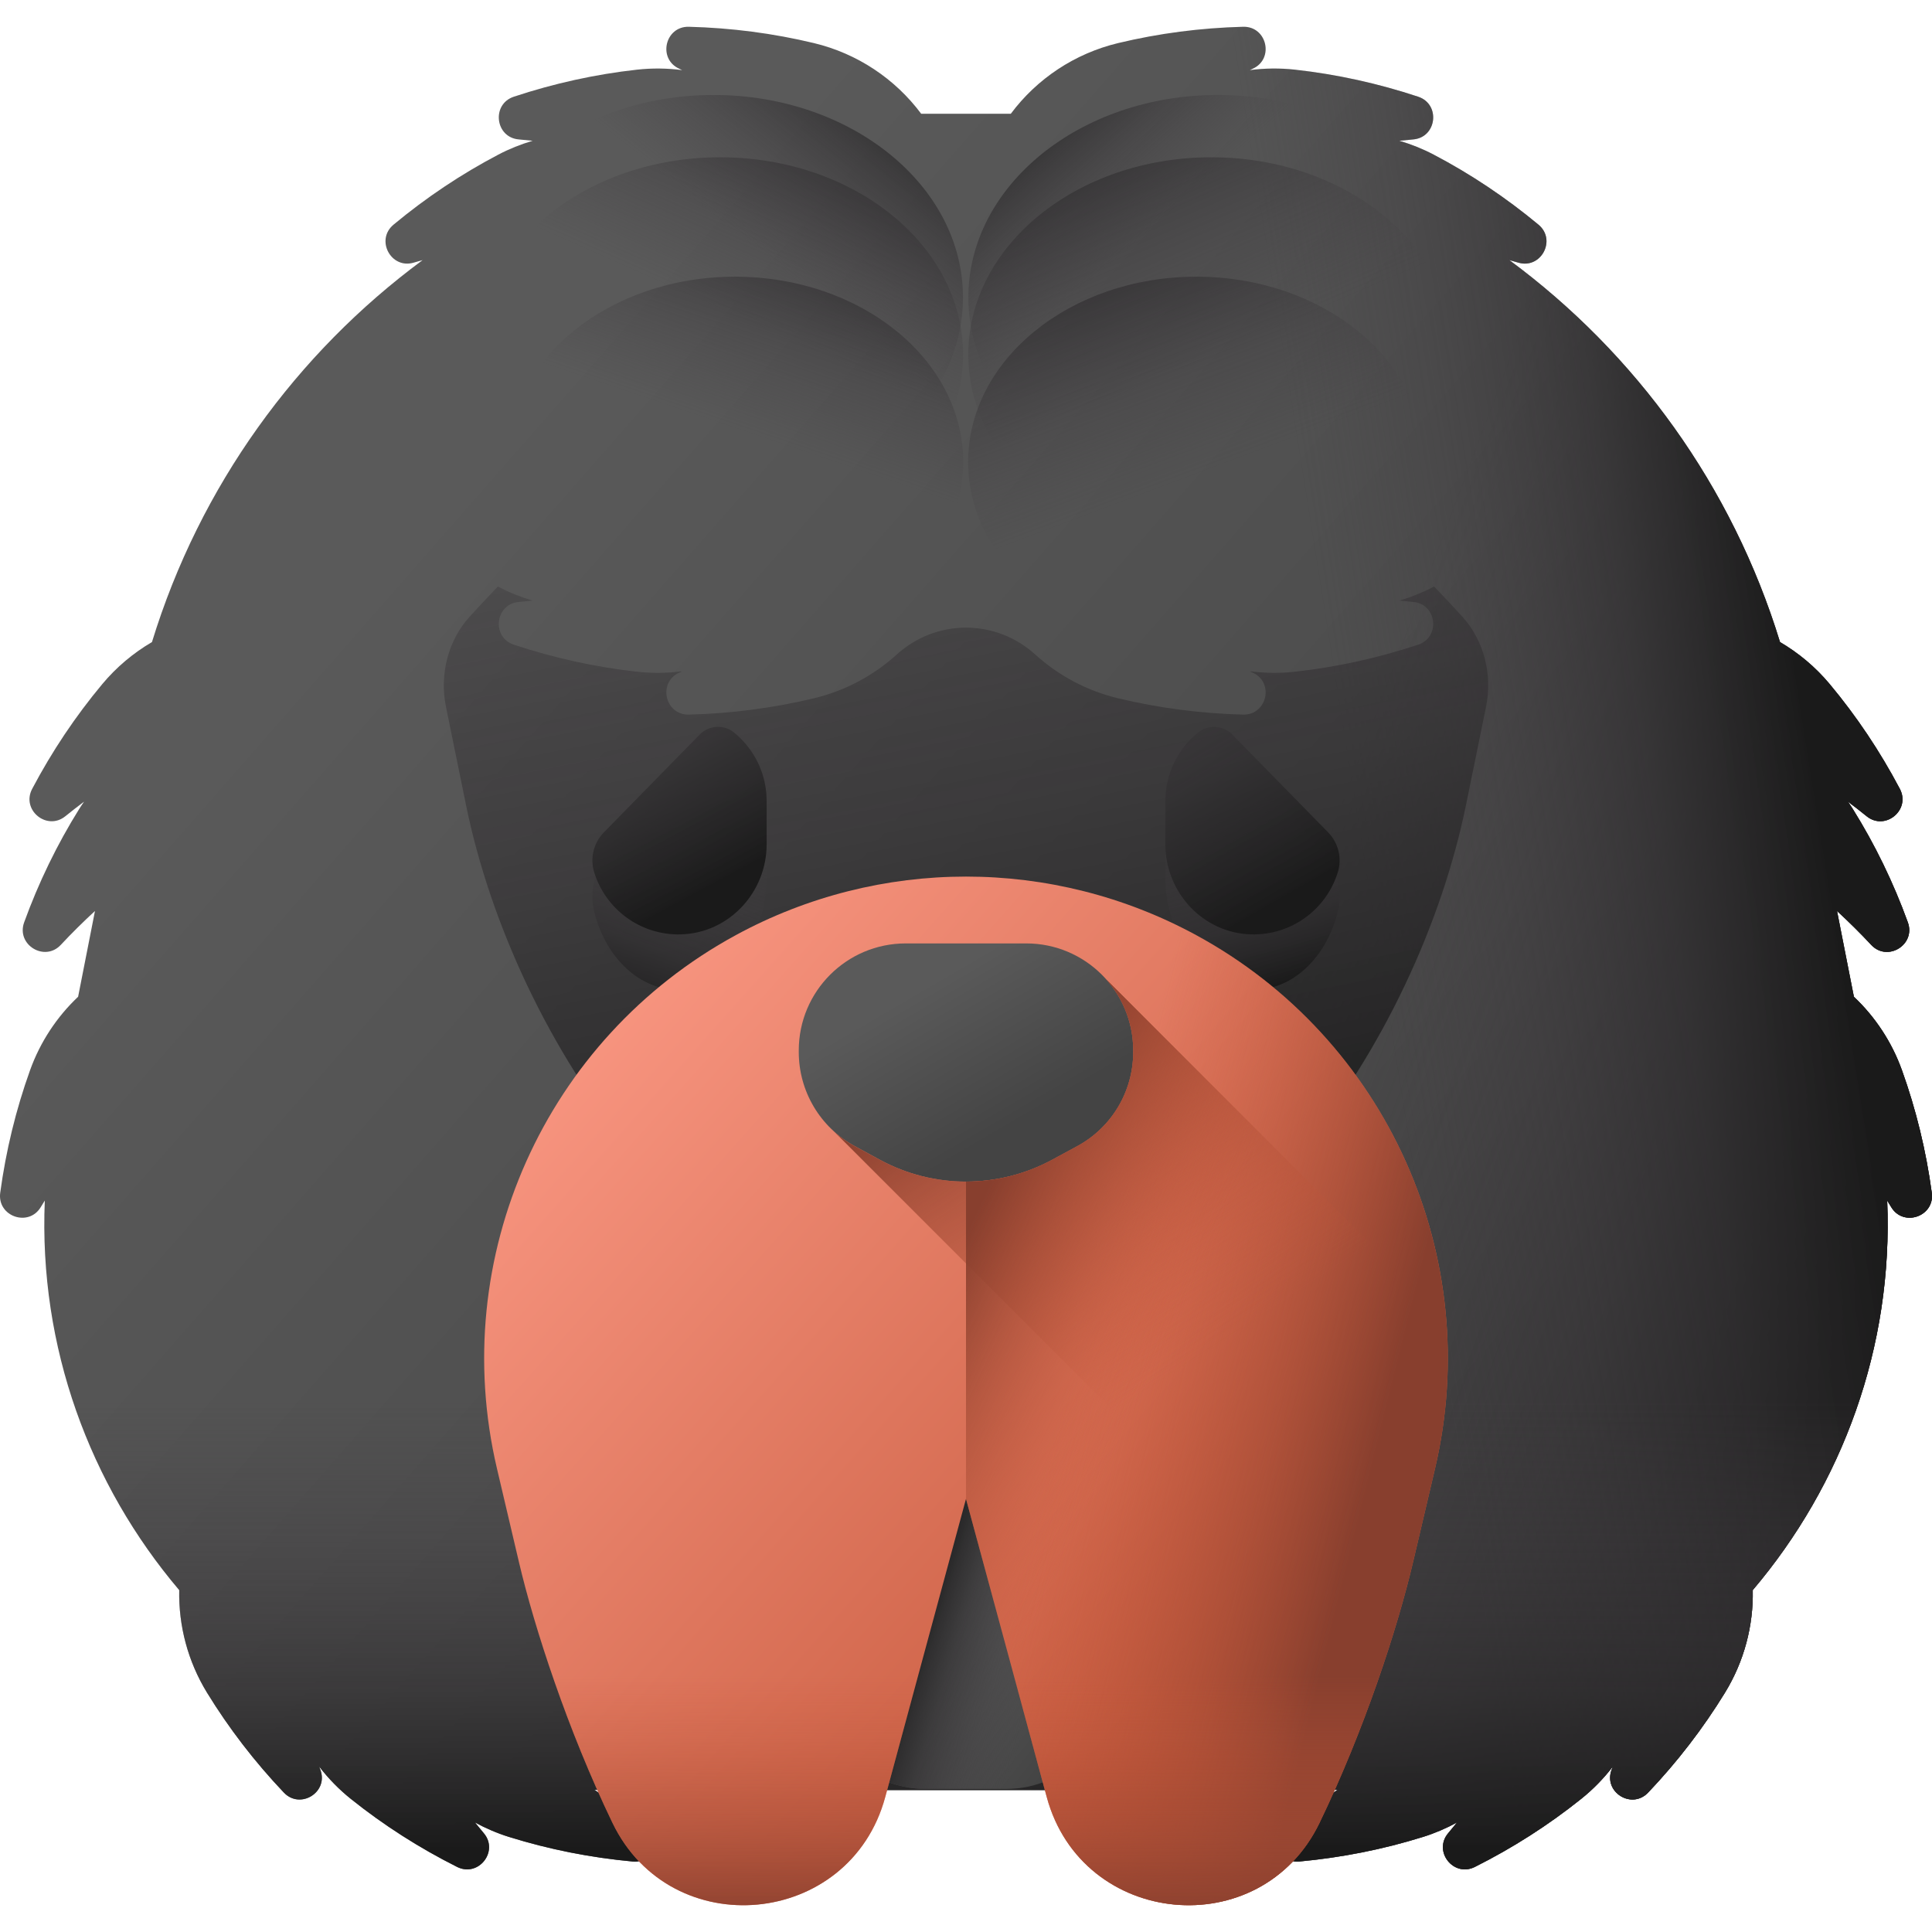 <svg id="Capa_1" enable-background="new 0 0 512 512" height="512" viewBox="0 0 512 512" width="512" xmlns="http://www.w3.org/2000/svg" xmlns:xlink="http://www.w3.org/1999/xlink"><linearGradient id="lg1"><stop offset="0" stop-color="#5a5a5a"/><stop offset="1" stop-color="#444"/></linearGradient><linearGradient id="SVGID_1_" gradientUnits="userSpaceOnUse" x1="104.217" x2="393.643" xlink:href="#lg1" y1="143.66" y2="397.442"/><linearGradient id="lg2"><stop offset="0" stop-color="#433f43" stop-opacity="0"/><stop offset=".299" stop-color="#3e3b3e" stop-opacity=".3"/><stop offset=".642" stop-color="#302e30" stop-opacity=".643"/><stop offset="1" stop-color="#1a1a1a"/></linearGradient><linearGradient id="SVGID_00000171705353744799943260000008398369319106827676_" gradientUnits="userSpaceOnUse" x1="337.772" x2="502.445" xlink:href="#lg2" y1="257.296" y2="319.316"/><linearGradient id="SVGID_00000137852041239613484610000004728361786636634784_" gradientUnits="userSpaceOnUse" x1="364.262" x2="485.094" xlink:href="#lg2" y1="249.705" y2="230.458"/><linearGradient id="SVGID_00000178894732369549321630000008362635057688517287_" gradientUnits="userSpaceOnUse" x1="306.102" x2="273.588" xlink:href="#lg2" y1="59.782" y2="22.509"/><linearGradient id="SVGID_00000152944982311384820110000016397854611518871980_" gradientUnits="userSpaceOnUse" x1="199.684" x2="237.221" xlink:href="#lg2" y1="65.571" y2="18.517"/><linearGradient id="SVGID_00000076573764441991384230000002766445267418067604_" gradientUnits="userSpaceOnUse" x1="321.241" x2="286.347" xlink:href="#lg2" y1="94.514" y2="13.624"/><linearGradient id="SVGID_00000163067245348808384330000005837516261356268970_" gradientUnits="userSpaceOnUse" x1="195.214" x2="225.878" xlink:href="#lg2" y1="84.043" y2="14.784"/><linearGradient id="SVGID_00000099656063134510166320000012740498914118004353_" gradientUnits="userSpaceOnUse" x1="318.234" x2="288.627" xlink:href="#lg2" y1="125.579" y2="46.804"/><linearGradient id="SVGID_00000026122568256748895540000002585705289731863962_" gradientUnits="userSpaceOnUse" x1="197.401" x2="220.134" xlink:href="#lg2" y1="114.673" y2="47.529"/><linearGradient id="SVGID_00000048477319896508603830000003976153544603905933_" gradientUnits="userSpaceOnUse" x1="256" x2="256" xlink:href="#lg2" y1="371.095" y2="490.269"/><linearGradient id="SVGID_00000079445539221320520450000013586265269082020797_" gradientUnits="userSpaceOnUse" x1="217.927" x2="287.075" xlink:href="#lg2" y1="-7.557" y2="336.047"/><linearGradient id="SVGID_00000108992128444119288390000000478403600923152319_" gradientUnits="userSpaceOnUse" x1="186.295" x2="168.329" xlink:href="#lg2" y1="219.579" y2="269.298"/><linearGradient id="SVGID_00000066516347197618336480000010967986583731149731_" gradientUnits="userSpaceOnUse" x1="325.474" x2="338.99" xlink:href="#lg2" y1="214.096" y2="260.93"/><linearGradient id="SVGID_00000119106895931910054830000012923971505282067646_" gradientUnits="userSpaceOnUse" x1="141.556" x2="188.914" xlink:href="#lg2" y1="147.197" y2="235.208"/><linearGradient id="SVGID_00000003787420214140335310000008309963245867669908_" gradientUnits="userSpaceOnUse" x1="285.071" x2="338.715" xlink:href="#lg2" y1="146.082" y2="239.541"/><linearGradient id="SVGID_00000120551862198661231730000003994781065324549013_" gradientUnits="userSpaceOnUse" x1="258.162" x2="292.587" xlink:href="#lg1" y1="423.362" y2="451.229"/><linearGradient id="SVGID_00000150102597116980416570000017315516081323930290_" gradientUnits="userSpaceOnUse" x1="279.785" x2="244.541" xlink:href="#lg2" y1="430.581" y2="419.926"/><linearGradient id="SVGID_00000093861142747661517160000000613842693862704265_" gradientUnits="userSpaceOnUse" x1="145.392" x2="336.5" y1="281.211" y2="451.574"><stop offset="0" stop-color="#f89580"/><stop offset="1" stop-color="#c4573a"/></linearGradient><linearGradient id="lg3"><stop offset="0" stop-color="#c4573a" stop-opacity="0"/><stop offset=".253" stop-color="#ba5338" stop-opacity=".253"/><stop offset=".677" stop-color="#a04933" stop-opacity=".677"/><stop offset="1" stop-color="#883f2e"/></linearGradient><linearGradient id="SVGID_00000091004840736237459400000012533275951086621594_" gradientUnits="userSpaceOnUse" x1="281.505" x2="363.469" xlink:href="#lg3" y1="369.318" y2="389.809"/><linearGradient id="SVGID_00000095327232049680750410000016402914722195714219_" gradientUnits="userSpaceOnUse" x1="256" x2="256" xlink:href="#lg3" y1="444.156" y2="509.977"/><linearGradient id="SVGID_00000056393003269819499070000005502694351024567478_" gradientUnits="userSpaceOnUse" x1="245.662" x2="267.664" xlink:href="#lg1" y1="260.867" y2="298.586"/><linearGradient id="SVGID_00000087399193754034362700000015812649521642408114_" gradientUnits="userSpaceOnUse" x1="322.751" x2="267.729" xlink:href="#lg3" y1="356.611" y2="271.469"/><linearGradient id="SVGID_00000087374706089526101310000000393777437008322204_" gradientUnits="userSpaceOnUse" x1="297.2" x2="242.58" xlink:href="#lg3" y1="381.11" y2="355.005"/><g><path d="m511.94 316.096c-1.504-11.111-4.146-21.999-7.902-32.465-2.693-7.505-7.097-14.151-12.74-19.484l-4.469-22.731c3.136 2.894 6.162 5.879 9.043 8.971 4.303 4.631 11.882-.018 9.724-5.961-3.822-10.541-8.708-20.623-14.595-30.057-.409-.656-.844-1.29-1.28-1.923 1.671 1.259 3.324 2.536 4.94 3.85 4.898 3.996 11.767-1.649 8.813-7.24-5.233-9.916-11.457-19.232-18.583-27.768-3.758-4.501-8.227-8.244-13.164-11.133-12.689-41.387-38.271-76.505-71.718-101.22.773.219 1.552.427 2.32.657 6.053 1.822 10.245-6.019 5.379-10.057-8.624-7.165-17.935-13.397-27.781-18.564-2.925-1.535-5.97-2.745-9.081-3.665 1.212-.126 2.425-.254 3.636-.354 6.301-.509 7.347-9.338 1.345-11.326-10.642-3.53-21.583-5.941-32.635-7.165-4.023-.446-8.041-.393-11.973.118.264-.122.524-.254.789-.374 5.755-2.615 3.746-11.276-2.575-11.111-11.209.288-22.319 1.729-33.132 4.325-11.486 2.758-21.506 9.452-28.422 18.724h-23.757c-6.916-9.272-16.936-15.966-28.422-18.724-10.812-2.596-21.923-4.038-33.132-4.325-6.321-.165-8.33 8.495-2.575 11.111.264.121.525.252.789.374-3.933-.511-7.95-.564-11.973-.118-11.052 1.224-21.993 3.635-32.635 7.165-6.002 1.988-4.956 10.817 1.345 11.326 1.211.1 2.424.227 3.636.354-3.111.92-6.157 2.13-9.081 3.665-9.846 5.167-19.157 11.399-27.781 18.564-4.865 4.038-.674 11.879 5.379 10.057.769-.23 1.547-.438 2.32-.657-33.446 24.715-59.029 59.833-71.718 101.22-4.937 2.889-9.406 6.632-13.164 11.133-7.126 8.536-13.35 17.852-18.583 27.768-2.954 5.59 3.915 11.236 8.813 7.24 1.616-1.314 3.269-2.591 4.94-3.85-.437.633-.871 1.267-1.28 1.923-5.886 9.434-10.772 19.516-14.595 30.057-2.158 5.943 5.42 10.592 9.724 5.961 2.882-3.092 5.907-6.077 9.043-8.971l-4.469 22.731c-5.643 5.333-10.047 11.979-12.74 19.484-3.756 10.466-6.397 21.354-7.902 32.465-.851 6.265 7.539 9.204 10.765 3.767.341-.573.702-1.136 1.05-1.706-1.641 38.848 11.925 75.315 35.624 103.235-.191 9.453 2.291 18.901 7.359 27.171 5.81 9.481 12.647 18.357 20.369 26.486 4.353 4.586 11.898-.117 9.677-6.036-.102-.272-.193-.549-.293-.822 2.42 3.142 5.223 6.02 8.383 8.55 8.68 6.949 18.122 12.981 28.143 18.01 5.65 2.839 11.153-4.144 7.057-8.959-.786-.927-1.553-1.875-2.321-2.821 2.851 1.549 5.859 2.847 9.013 3.83 10.616 3.309 21.606 5.486 32.771 6.518 6.296.585 8.876-7.923 3.307-10.915-4.572-2.465-9.052-5.162-13.429-8.074 1.484.043 2.974.065 4.47.065h187.986c1.496 0 2.986-.022 4.47-.065-4.376 2.913-8.857 5.609-13.429 8.074-5.569 2.992-2.988 11.5 3.307 10.915 11.165-1.032 22.155-3.208 32.771-6.518 3.153-.983 6.162-2.281 9.013-3.83-.768.947-1.535 1.894-2.321 2.821-4.096 4.815 1.407 11.798 7.057 8.959 10.021-5.029 19.463-11.061 28.143-18.01 3.16-2.53 5.963-5.408 8.383-8.55-.1.273-.192.55-.293.822-2.22 5.919 5.325 10.622 9.677 6.036 7.722-8.129 14.559-17.005 20.369-26.486 5.068-8.27 7.55-17.719 7.359-27.172 23.699-27.92 37.266-64.387 35.624-103.235.348.569.709 1.133 1.05 1.706 3.228 5.439 11.619 2.5 10.768-3.766z" fill="url(#SVGID_1_)"/><path d="m504.038 283.631c-2.693-7.505-7.097-14.151-12.74-19.484l-4.469-22.731c3.136 2.894 6.162 5.879 9.043 8.971 4.303 4.631 11.882-.018 9.724-5.961-3.822-10.541-8.708-20.623-14.595-30.057-.409-.656-.844-1.29-1.28-1.923 1.671 1.259 3.324 2.536 4.94 3.85 4.898 3.996 11.767-1.649 8.813-7.24-5.233-9.916-11.457-19.232-18.583-27.768-3.758-4.501-8.227-8.244-13.164-11.133-12.689-41.387-38.271-76.505-71.718-101.22.773.219 1.552.427 2.32.657 6.053 1.822 10.245-6.019 5.379-10.057-8.624-7.165-17.935-13.397-27.781-18.564-2.925-1.535-5.97-2.745-9.081-3.665 1.212-.126 2.425-.254 3.636-.354 6.301-.509 7.347-9.338 1.345-11.326-10.642-3.53-21.583-5.941-32.635-7.165-4.023-.446-8.041-.393-11.973.118.264-.122.524-.254.789-.374 5.755-2.615 3.746-11.276-2.575-11.111-11.209.288-22.319 1.729-33.132 4.325-11.486 2.758-21.506 9.452-28.422 18.724h-10.963v444.249h93.078c1.496 0 2.986-.022 4.47-.065-4.376 2.913-8.857 5.609-13.429 8.074-5.569 2.992-2.988 11.5 3.307 10.915 11.165-1.032 22.155-3.208 32.771-6.518 3.153-.983 6.162-2.281 9.013-3.83-.768.947-1.535 1.894-2.321 2.821-4.096 4.815 1.407 11.798 7.057 8.959 10.021-5.029 19.463-11.061 28.143-18.01 3.16-2.53 5.963-5.408 8.383-8.55-.1.273-.192.55-.293.822-2.22 5.919 5.325 10.622 9.677 6.036 7.722-8.129 14.559-17.005 20.369-26.486 5.068-8.27 7.55-17.719 7.359-27.172 23.699-27.92 37.266-64.387 35.624-103.235.348.569.709 1.133 1.05 1.706 3.225 5.437 11.616 2.498 10.765-3.767-1.504-11.107-4.145-21.995-7.901-32.461z" fill="url(#SVGID_00000171705353744799943260000008398369319106827676_)"/><path d="m504.038 283.631c-2.693-7.505-7.097-14.151-12.74-19.484l-4.469-22.731c3.136 2.894 6.162 5.879 9.043 8.971 4.303 4.631 11.882-.018 9.724-5.961-3.822-10.541-8.708-20.623-14.595-30.057-.409-.656-.844-1.29-1.28-1.923 1.671 1.259 3.324 2.536 4.94 3.85 4.898 3.996 11.767-1.649 8.813-7.24-5.233-9.916-11.457-19.232-18.583-27.768-3.758-4.501-8.227-8.244-13.164-11.133-12.689-41.387-38.271-76.505-71.718-101.22.773.219 1.552.427 2.32.657 6.053 1.822 10.245-6.019 5.379-10.057-8.624-7.165-17.935-13.397-27.781-18.564-2.925-1.535-5.97-2.745-9.081-3.665 1.212-.126 2.425-.254 3.636-.354 6.301-.509 7.347-9.338 1.345-11.326-10.642-3.53-21.583-5.941-32.635-7.165-4.023-.446-8.041-.393-11.973.118.264-.122.524-.254.789-.374 5.755-2.615 3.746-11.276-2.575-11.111-11.209.288-22.319 1.729-33.132 4.325-11.486 2.758-21.506 9.452-28.422 18.724h-10.963v444.249h93.078c1.496 0 2.986-.022 4.47-.065-4.376 2.913-8.857 5.609-13.429 8.074-5.569 2.992-2.988 11.5 3.307 10.915 11.165-1.032 22.155-3.208 32.771-6.518 3.153-.983 6.162-2.281 9.013-3.83-.768.947-1.535 1.894-2.321 2.821-4.096 4.815 1.407 11.798 7.057 8.959 10.021-5.029 19.463-11.061 28.143-18.01 3.16-2.53 5.963-5.408 8.383-8.55-.1.273-.192.55-.293.822-2.22 5.919 5.325 10.622 9.677 6.036 7.722-8.129 14.559-17.005 20.369-26.486 5.068-8.27 7.55-17.719 7.359-27.172 23.699-27.92 37.266-64.387 35.624-103.235.348.569.709 1.133 1.05 1.706 3.225 5.437 11.616 2.498 10.765-3.767-1.504-11.107-4.145-21.995-7.901-32.461z" fill="url(#SVGID_00000137852041239613484610000004728361786636634784_)"/><g><g><ellipse cx="322.72" cy="78.832" fill="url(#SVGID_00000178894732369549321630000008362635057688517287_)" rx="66.094" ry="53.661"/><ellipse cx="189.104" cy="78.832" fill="url(#SVGID_00000152944982311384820110000016397854611518871980_)" rx="66.094" ry="53.661"/></g><g><ellipse cx="321.004" cy="93.965" fill="url(#SVGID_00000076573764441991384230000002766445267418067604_)" rx="64.397" ry="52.282"/><ellipse cx="190.82" cy="93.965" fill="url(#SVGID_00000163067245348808384330000005837516261356268970_)" rx="64.397" ry="52.282"/></g><g><ellipse cx="317.053" cy="122.438" fill="url(#SVGID_00000099656063134510166320000012740498914118004353_)" rx="60.488" ry="49.109"/><ellipse cx="194.771" cy="122.438" fill="url(#SVGID_00000026122568256748895540000002585705289731863962_)" rx="60.488" ry="49.109"/></g></g><path d="m20.702 264.147c-5.643 5.333-10.047 11.979-12.74 19.484-3.756 10.466-6.397 21.354-7.902 32.465-.851 6.265 7.539 9.204 10.765 3.767.341-.573.702-1.136 1.05-1.706-1.641 38.848 11.925 75.315 35.624 103.235-.191 9.453 2.291 18.901 7.359 27.171 5.81 9.481 12.647 18.357 20.369 26.486 4.353 4.586 11.898-.117 9.677-6.036-.102-.272-.193-.549-.293-.822 2.42 3.142 5.223 6.02 8.383 8.55 8.68 6.949 18.122 12.981 28.143 18.01 5.65 2.839 11.153-4.144 7.057-8.959-.786-.927-1.553-1.875-2.321-2.821 2.851 1.549 5.859 2.847 9.013 3.83 10.616 3.309 21.606 5.486 32.771 6.518 6.296.585 8.876-7.923 3.307-10.915-4.572-2.465-9.052-5.162-13.429-8.074 1.484.043 2.974.065 4.47.065h187.986c1.496 0 2.986-.022 4.47-.065-4.376 2.913-8.857 5.609-13.429 8.074-5.569 2.992-2.988 11.5 3.307 10.915 11.165-1.032 22.155-3.208 32.771-6.518 3.153-.983 6.162-2.281 9.013-3.83-.768.947-1.535 1.894-2.321 2.821-4.096 4.815 1.407 11.798 7.057 8.959 10.021-5.029 19.463-11.061 28.143-18.01 3.16-2.53 5.963-5.408 8.383-8.55-.1.273-.192.55-.293.822-2.22 5.919 5.325 10.622 9.677 6.036 7.722-8.129 14.559-17.005 20.369-26.486 5.068-8.27 7.55-17.719 7.359-27.172 23.699-27.92 37.266-64.387 35.624-103.235.348.569.709 1.133 1.05 1.706 3.225 5.437 11.616 2.498 10.765-3.767-1.504-11.111-4.146-21.999-7.902-32.465-2.693-7.505-7.097-14.151-12.74-19.484l-.88-4.475h-468.832z" fill="url(#SVGID_00000048477319896508603830000003976153544603905933_)"/><g><path d="m380.06 155.43c-.045.023-.089.049-.133.072-2.925 1.535-5.97 2.744-9.081 3.665 1.212.126 2.425.254 3.636.354 6.301.509 7.347 9.338 1.345 11.326-10.642 3.53-21.583 5.941-32.635 7.165-3.949.437-7.892.394-11.755-.091-.001.005-.002.012-.006.026-.006.03-.014.065-.017.082 6.477 2.274 4.548 11.519-1.981 11.349-11.209-.288-22.319-1.729-33.132-4.325-8.289-1.99-15.814-6.03-21.96-11.609-5.026-4.562-11.553-7.115-18.341-7.115s-13.315 2.553-18.341 7.115c-6.146 5.579-13.671 9.619-21.96 11.609-10.812 2.596-21.923 4.038-33.132 4.325-6.529.171-8.458-9.075-1.981-11.349-.004-.017-.011-.052-.017-.082-.003-.015-.005-.021-.006-.026-3.863.485-7.806.528-11.755.091-11.052-1.224-21.993-3.635-32.635-7.165-6.002-1.988-4.956-10.817 1.345-11.326 1.211-.1 2.424-.227 3.636-.354-3.111-.92-6.157-2.13-9.081-3.665-.045-.023-.089-.049-.133-.072-2.818 2.937-5.331 5.639-7.489 8.01-5.655 6.213-8.026 15.23-6.266 23.854l5.318 26.061c12.908 63.274 63.462 135.757 121.782 135.757h21.431c58.32 0 108.874-72.484 121.782-135.757l5.318-26.061c1.76-8.623-.61-17.641-6.266-23.854-2.158-2.371-4.672-5.073-7.49-8.01z" fill="url(#SVGID_00000079445539221320520450000013586265269082020797_)"/></g><g><g><g><path d="m203.165 217.741v14.508c0 16.056-9.983 29.627-22.711 30.067-10.802.373-20.007-8.5-23-20.8-1.141-4.691-.136-9.797 2.587-13.302l25.367-32.648c2.438-3.138 6.388-3.493 9.094-.727.634.648 1.24 1.336 1.815 2.061 4.237 5.343 6.848 12.704 6.848 20.841z" fill="url(#SVGID_00000108992128444119288390000000478403600923152319_)"/><path d="m354.546 241.516c-2.993 12.3-12.198 21.173-23 20.8-12.728-.44-22.711-14.012-22.711-30.067v-14.508c0-9.228 3.365-17.465 8.633-22.869 2.714-2.784 6.678-2.454 9.126.697l25.365 32.645c2.724 3.505 3.729 8.611 2.587 13.302z" fill="url(#SVGID_00000066516347197618336480000010967986583731149731_)"/></g><g><path d="m203.165 212.27v11.505c0 12.733-9.983 23.496-22.711 23.845-10.802.296-20.007-6.741-23-16.495-1.141-3.72-.136-7.77 2.587-10.549l25.367-25.891c2.438-2.488 6.388-2.77 9.094-.577.634.514 1.24 1.059 1.815 1.634 4.237 4.238 6.848 10.075 6.848 16.528z" fill="url(#SVGID_00000119106895931910054830000012923971505282067646_)"/><path d="m354.546 231.125c-2.993 9.755-12.198 16.791-23 16.495-12.728-.349-22.711-11.112-22.711-23.845v-11.505c0-7.318 3.365-13.851 8.633-18.136 2.714-2.208 6.678-1.946 9.126.553l25.365 25.889c2.724 2.78 3.729 6.829 2.587 10.549z" fill="url(#SVGID_00000003787420214140335310000008309963245867669908_)"/></g></g><g><g><path d="m266.552 474.103h-21.104c-16.755 0-29.771-14.594-27.863-31.24l7.486-65.29h61.859l7.486 65.29c1.907 16.646-11.11 31.24-27.864 31.24z" fill="url(#SVGID_00000120551862198661231730000003994781065324549013_)"/><path d="m266.552 474.103h-21.104c-16.755 0-29.771-14.594-27.863-31.24l7.486-65.29h61.859l7.486 65.29c1.907 16.646-11.11 31.24-27.864 31.24z" fill="url(#SVGID_00000150102597116980416570000017315516081323930290_)"/><path d="m316.984 247.81c50.548 27.48 76.473 85.374 63.312 141.383l-5.814 24.742c-4.139 17.607-12.885 44.44-24.793 69.131-15.566 32.27-62.936 27.766-72.294-6.836l-21.395-79.012-21.396 79.013c-9.357 34.602-56.727 39.106-72.294 6.836-11.908-24.691-20.653-51.524-24.793-69.131l-5.814-24.742c-13.161-56.01 12.764-113.903 63.312-141.383 38.028-20.675 83.941-20.675 121.969-.001z" fill="url(#SVGID_00000093861142747661517160000000613842693862704265_)"/><path d="m316.984 247.81c-27.663-15.039-59.495-19.126-89.433-12.285v254.87c3.12-3.948 5.567-8.674 7.052-14.164l21.397-79.013 21.396 79.013c9.357 34.602 56.727 39.105 72.293 6.836 11.908-24.691 20.653-51.524 24.793-69.131l5.814-24.742c13.161-56.01-12.764-113.904-63.312-141.384z" fill="url(#SVGID_00000091004840736237459400000012533275951086621594_)"/><path d="m128.609 368.605c.466 6.852 1.483 13.734 3.094 20.589l5.814 24.742c4.14 17.607 12.885 44.44 24.793 69.131 15.566 32.27 62.936 27.766 72.293-6.836l21.397-79.013 21.396 79.013c9.357 34.602 56.727 39.105 72.293 6.836 11.908-24.691 20.653-51.524 24.793-69.131l5.814-24.742c1.611-6.855 2.628-13.737 3.094-20.589z" fill="url(#SVGID_00000095327232049680750410000016402914722195714219_)"/></g><path d="m278.868 307.329 6.617-3.59c9.141-4.96 14.833-14.525 14.833-24.925v-.442c0-15.661-12.696-28.357-28.357-28.357h-31.921c-15.661 0-28.357 12.696-28.357 28.357v.442c0 10.4 5.693 19.965 14.833 24.925l6.617 3.59c14.262 7.739 31.471 7.739 45.735 0z" fill="url(#SVGID_00000056393003269819499070000005502694351024567478_)"/><path d="m380.292 389.192-5.814 24.743c-1.977 8.434-5.02 18.989-8.958 30.406l-144.422-144.414c1.631 1.462 3.439 2.746 5.417 3.811l6.617 3.592c14.265 7.741 31.47 7.741 45.735 0l6.617-3.592c9.144-4.961 14.831-14.527 14.831-24.921v-.448c0-7.225-2.704-13.817-7.149-18.82l90.11 90.101c1.056 13.007.126 26.325-2.984 39.542z" fill="url(#SVGID_00000087399193754034362700000015812649521642408114_)"/><path d="m380.292 389.192-5.814 24.743c-4.132 17.611-12.879 44.442-24.786 69.126-15.566 32.273-62.941 27.769-72.295-6.828l-21.397-79.013v-84.084c7.868 0 15.735-1.935 22.868-5.806l6.617-3.592c9.144-4.961 14.831-14.527 14.831-24.921v-.448c0-7.225-2.704-13.817-7.149-18.82l90.11 90.11c1.055 12.998.125 26.316-2.985 39.533z" fill="url(#SVGID_00000087374706089526101310000000393777437008322204_)"/></g></g></g></svg>